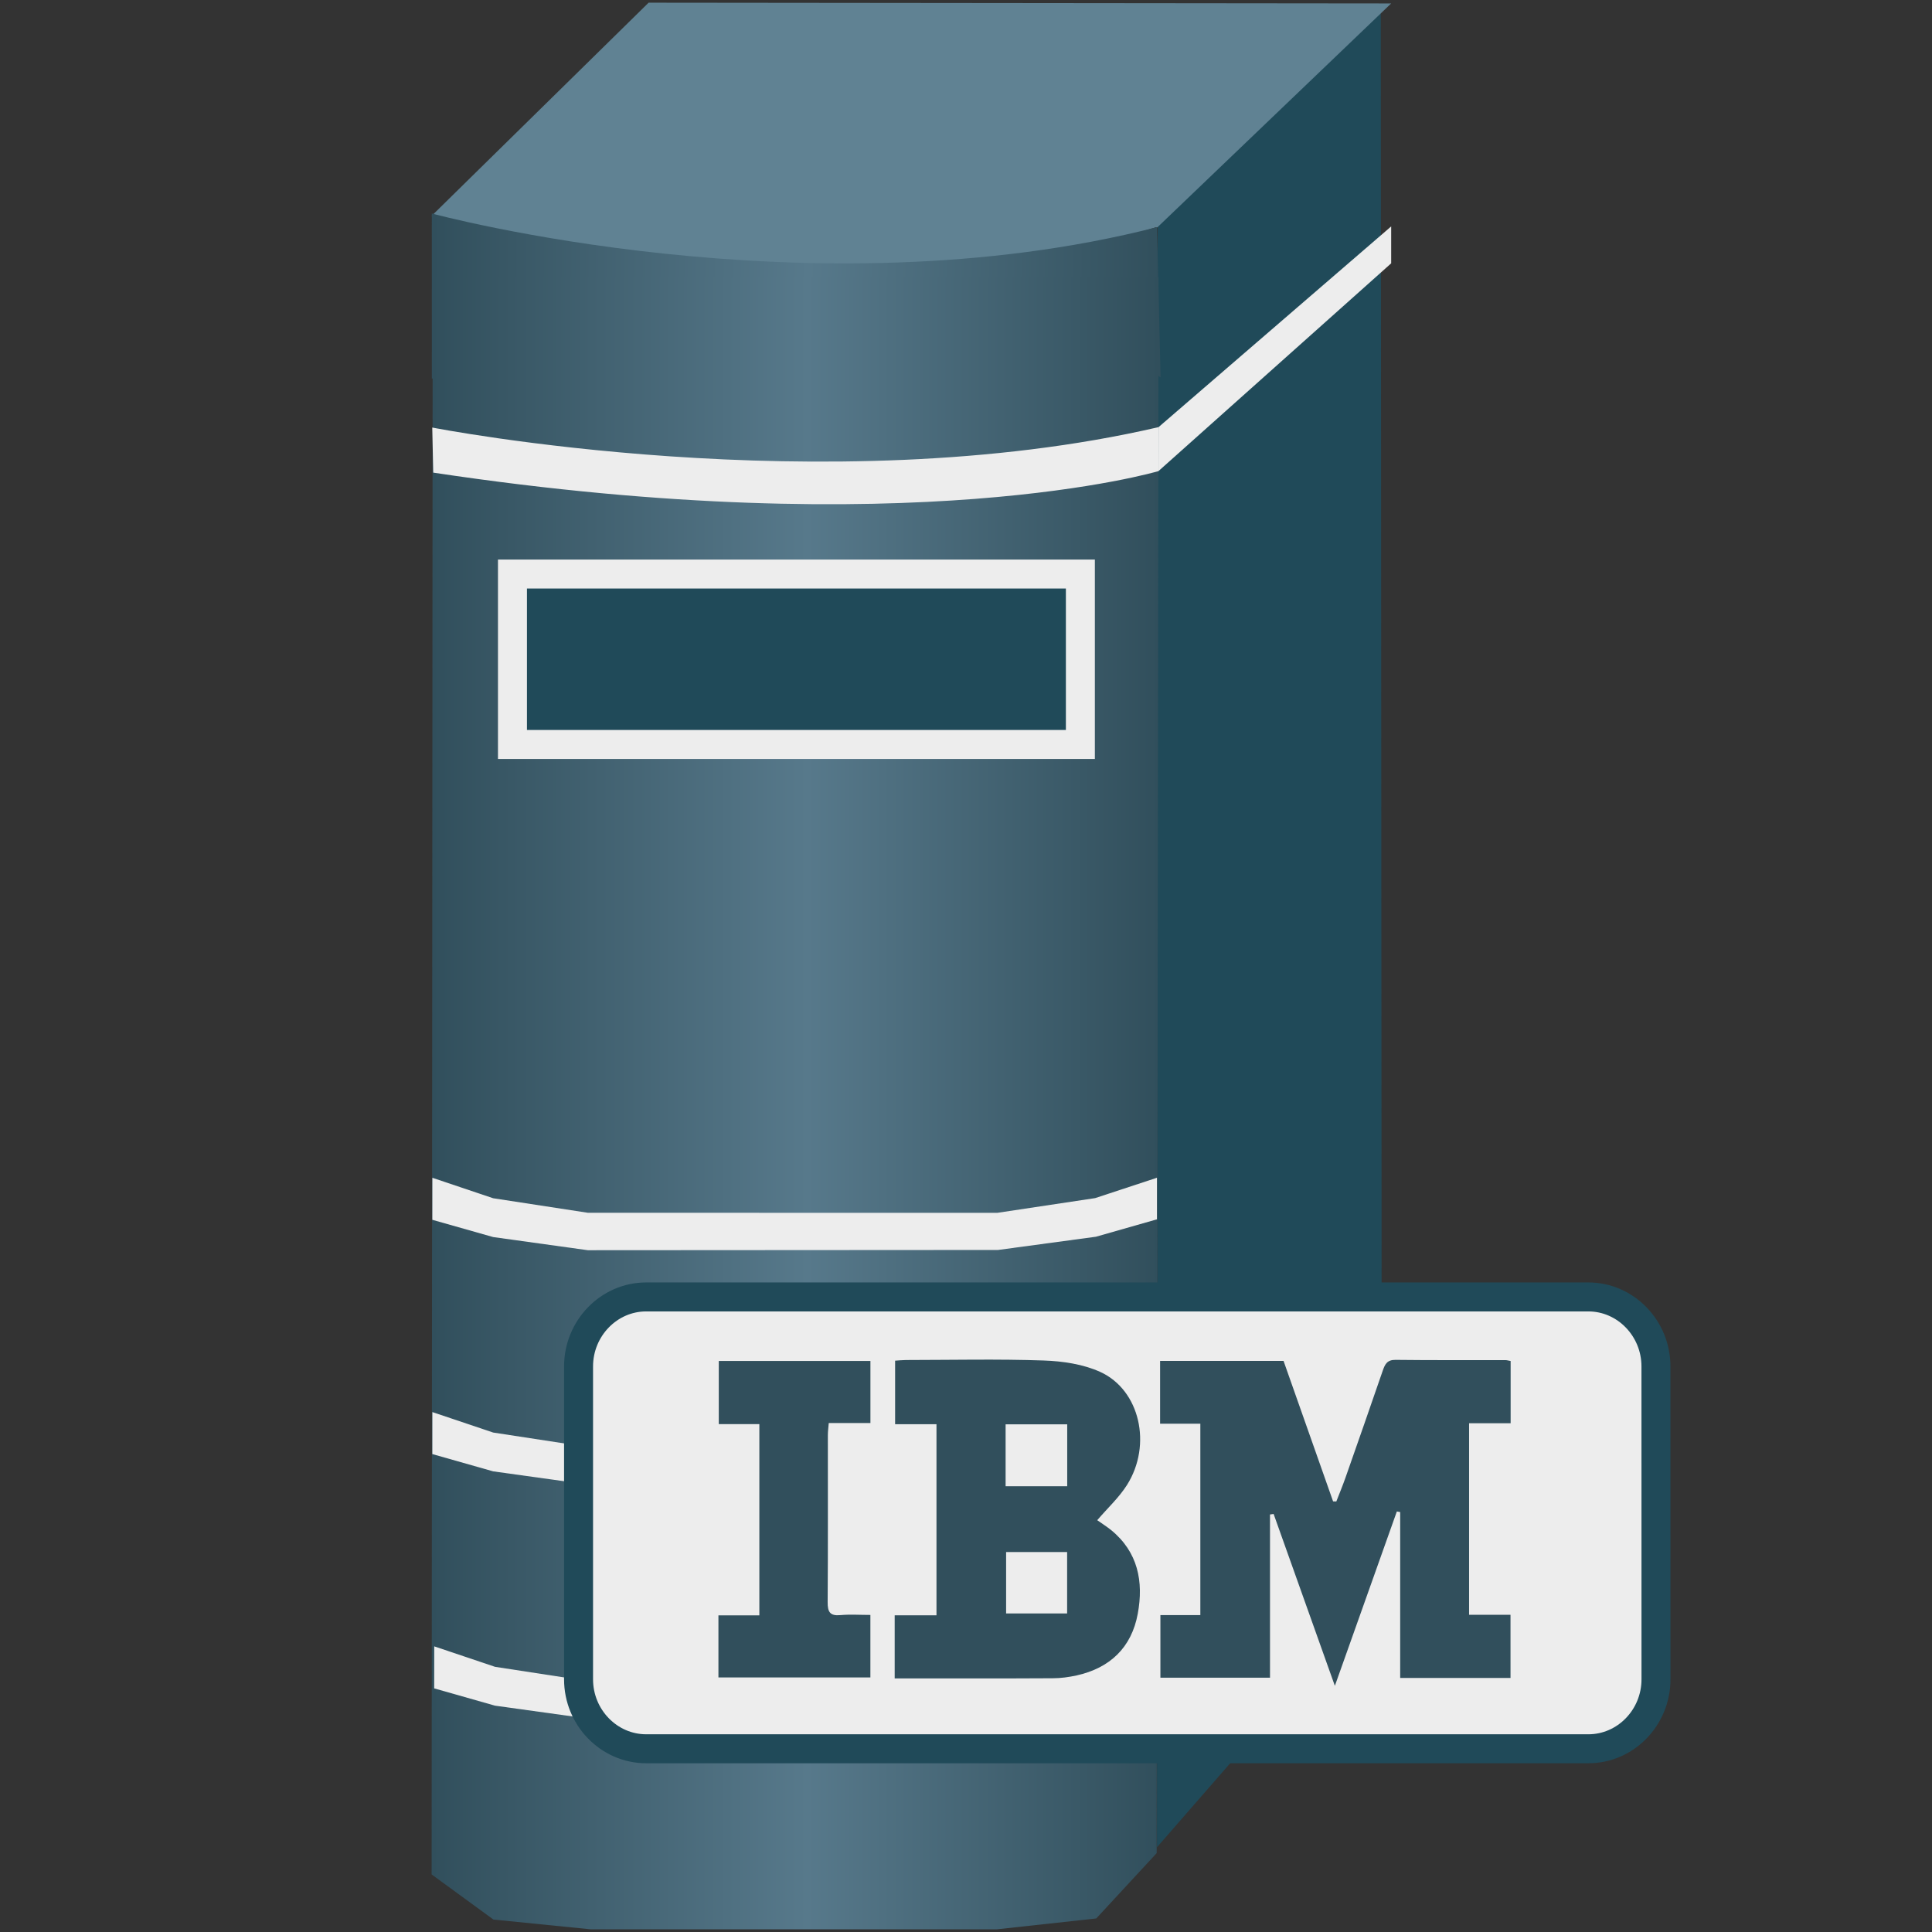 <?xml version="1.0" encoding="utf-8"?>
<!-- Generator: Adobe Illustrator 16.0.0, SVG Export Plug-In . SVG Version: 6.00 Build 0)  -->
<!DOCTYPE svg PUBLIC "-//W3C//DTD SVG 1.1//EN" "http://www.w3.org/Graphics/SVG/1.1/DTD/svg11.dtd">
<svg version="1.1" id="图层_1" xmlns="http://www.w3.org/2000/svg" xmlns:xlink="http://www.w3.org/1999/xlink" x="0px" y="0px"
	 width="100px" height="100px" viewBox="0 0 100 100" enable-background="new 0 0 100 100" xml:space="preserve">
<rect x="0" y="0" width="100" height="100" fill="#333333" stroke="none"/>
<path fill="none" d="M8392.75,201.75"/>
<path fill="none" d="M-7990.25,201.75"/>
<path fill="#FFFFFF" d="M174.407,193.407"/>
<polygon fill="#204A59" points="71.468,0.236 59.92,11.221 59.884,95.614 71.522,82.259 "/>
<polygon fill="#608293" points="33.572,0.139 72.007,0.178 59.9,11.772 59.835,11.762 59.314,11.919 58.931,12.036 58.45,12.171 
	57.896,12.329 57.262,12.486 56.552,12.643 55.764,12.819 54.92,12.995 53.978,13.152 52.98,13.327 51.904,13.484 50.753,13.621 
	49.545,13.757 48.277,13.855 46.932,13.954 45.533,14.012 44.072,14.051 42.556,14.051 40.962,14.032 39.331,13.954 37.641,13.855 
	35.893,13.72 34.108,13.502 32.267,13.268 30.363,12.956 28.427,12.603 26.448,12.192 24.413,11.723 22.341,11.173 "/>
<linearGradient id="SVGID_1_" gradientUnits="userSpaceOnUse" x1="554.652" y1="-1872.154" x2="592.372" y2="-1872.154" gradientTransform="matrix(1 0 0 -1 -532.301 -1855.8)">
	<stop  offset="0" style="stop-color:#314F5C"/>
	<stop  offset="0.517" style="stop-color:#57798B"/>
	<stop  offset="1" style="stop-color:#314F5C"/>
</linearGradient>
<path fill="url(#SVGID_1_)" d="M59.888,11.757l0.184,7.783l-0.397-0.313l-0.596,0.168l-0.455,0.126l-0.516,0.146l-0.633,0.148
	l-0.707,0.166l-0.787,0.188L55.1,20.339l-0.937,0.188l-1.016,0.168l-1.089,0.188L50.91,21.03l-1.225,0.148l-1.262,0.146
	l-1.338,0.127l-1.379,0.083l-1.436,0.086l-1.492,0.04l-13.236-1.09l-7.189-0.982l-0.002-8.537
	C22.36,11.053,41.93,16.356,59.888,11.757z"/>
<linearGradient id="SVGID_2_" gradientUnits="userSpaceOnUse" x1="554.642" y1="-1912.911" x2="592.266" y2="-1912.911" gradientTransform="matrix(1 0 0 -1 -532.301 -1855.8)">
	<stop  offset="0" style="stop-color:#314F5C"/>
	<stop  offset="0.517" style="stop-color:#57798B"/>
	<stop  offset="1" style="stop-color:#314F5C"/>
</linearGradient>
<polyline fill="url(#SVGID_2_)" points="59.869,95.918 59.965,14.362 22.396,14.362 22.341,97.021 25.54,99.356 30.57,99.861 
	51.6,99.861 56.742,99.299 "/>
<polygon fill="#204A59" stroke="#EDEDED" stroke-width="1.5" stroke-miterlimit="10" points="26.525,29.712 26.525,38.533 
	55.92,38.533 55.92,29.712 "/>
<polygon fill="#EDEDED" points="22.378,63.137 25.526,64.03 30.426,64.711 51.656,64.698 56.726,64.013 59.884,63.112 59.884,60.96 
	56.685,62.014 51.615,62.777 30.426,62.773 25.526,62.021 22.38,60.962 "/>
<polygon fill="#EDEDED" points="22.378,75.263 25.526,76.157 30.426,76.839 51.656,76.825 56.726,76.138 59.884,75.24 
	59.884,73.085 56.685,74.142 51.615,74.905 30.426,74.898 25.526,74.148 22.38,73.089 "/>
<polygon fill="#EDEDED" points="22.473,87.39 25.622,88.285 30.521,88.965 51.751,88.952 56.821,88.266 59.978,87.368 
	59.978,85.212 56.78,86.267 51.711,87.032 30.521,87.026 25.622,86.274 22.476,85.215 "/>
<path fill="#EDEDED" d="M22.374,22.13c0,0,20.31,3.982,37.591-0.021l-0.003,2.276c0,0-12.789,3.805-37.537,0.078L22.374,22.13z"/>
<polygon fill="#EDEDED" points="59.965,22.109 72.007,11.719 72.007,13.63 59.962,24.384 "/>
<path fill="none" d="M50.756,87.094c0.584-2.146,1.168-4.291,1.752-6.435c0.101-0.022,0.201-0.045,0.301-0.066
	c0.376,1.155,0.759,2.308,1.114,3.468c0.029,0.096-0.082,0.265-0.172,0.359c-0.907,0.957-1.823,1.906-2.736,2.857
	C50.929,87.218,50.844,87.155,50.756,87.094z"/>
<g>
	<path fill="#EDEDED" d="M85.429,86.907c0,1.979-1.572,3.598-3.498,3.598H33.16c-1.923,0-3.498-1.618-3.498-3.598V70.714
		c0-1.979,1.574-3.597,3.498-3.597h48.768c1.926,0,3.499,1.617,3.499,3.597L85.429,86.907L85.429,86.907z"/>
	<path fill="#EDEDED" stroke="#204A59" stroke-width="1.5" stroke-miterlimit="10" d="M85.714,86.92
		c0,1.979-1.572,3.596-3.499,3.596h-48.77c-1.923,0-3.499-1.616-3.499-3.596V70.726c0-1.978,1.575-3.597,3.499-3.597h48.767
		c1.926,0,3.5,1.619,3.5,3.597L85.714,86.92L85.714,86.92z"/>
</g>
<g>
	<path fill="#314F5C" d="M78.184,86.851c-1.897,0-3.762,0-5.711,0c0-2.866,0-5.728,0-8.587c-0.058-0.011-0.115-0.021-0.173-0.03
		c-1.054,2.967-2.11,5.934-3.208,9.024c-1.093-3.064-2.13-5.98-3.17-8.896c-0.063,0.008-0.126,0.018-0.187,0.027
		c0,2.802,0,5.605,0,8.448c-1.943,0-3.781,0-5.673,0c0-1.051,0-2.113,0-3.24c0.671,0,1.345,0,2.067,0c0-3.323,0-6.582,0-9.906
		c-0.706,0-1.38,0-2.083,0c0-1.111,0-2.157,0-3.251c2.104,0,4.205,0,6.39,0c0.843,2.391,1.705,4.828,2.564,7.271
		c0.058,0.002,0.112,0.005,0.167,0.005c0.162-0.413,0.332-0.826,0.479-1.245c0.646-1.84,1.289-3.679,1.922-5.52
		c0.115-0.333,0.225-0.572,0.668-0.565c1.892,0.023,3.783,0.01,5.678,0.013c0.082,0,0.164,0.027,0.276,0.046
		c0,1.068,0,2.112,0,3.223c-0.72,0-1.415,0-2.151,0c0,3.328,0,6.59,0,9.912c0.712,0,1.407,0,2.144,0
		C78.184,84.678,78.184,85.724,78.184,86.851z"/>
	<path fill="#314F5C" d="M46.309,86.874c0-1.121,0-2.167,0-3.267c0.72,0,1.415,0,2.163,0c0-3.315,0-6.573,0-9.891
		c-0.701,0-1.396,0-2.141,0c0-1.117,0-2.18,0-3.288c0.189-0.012,0.379-0.033,0.57-0.034c2.372-0.002,4.75-0.057,7.121,0.025
		c0.985,0.034,2.042,0.189,2.927,0.592c2.053,0.934,2.693,3.777,1.385,5.849c-0.413,0.654-1.005,1.198-1.542,1.825
		c0.192,0.137,0.461,0.307,0.709,0.503c1.405,1.141,1.697,2.678,1.389,4.34c-0.32,1.742-1.433,2.808-3.167,3.192
		c-0.405,0.089-0.824,0.146-1.24,0.146C51.782,86.882,49.08,86.874,46.309,86.874z M55.239,73.722c-1.086,0-2.109,0-3.189,0
		c0,1.084,0,2.141,0,3.206c1.096,0,2.133,0,3.189,0C55.239,75.849,55.239,74.822,55.239,73.722z M55.234,80.333
		c-1.093,0-2.112,0-3.158,0c0,1.082,0,2.122,0,3.18c1.08,0,2.118,0,3.158,0C55.234,82.431,55.234,81.403,55.234,80.333z"/>
	<path fill="#314F5C" d="M37.186,86.824c0-1.077,0-2.105,0-3.214c0.7,0,1.389,0,2.118,0c0-3.323,0-6.572,0-9.899
		c-0.685,0-1.375,0-2.1,0c0-1.125,0-2.17,0-3.267c2.605,0,5.208,0,7.849,0c0,1.063,0,2.105,0,3.213c-0.712,0-1.404,0-2.157,0
		c-0.019,0.245-0.046,0.435-0.046,0.62c-0.003,2.882,0.011,5.762-0.011,8.643c-0.005,0.513,0.119,0.729,0.661,0.678
		c0.5-0.045,1.006-0.009,1.551-0.009c0,1.086,0,2.132,0,3.235C42.454,86.824,39.852,86.824,37.186,86.824z"/>
</g>
</svg>
